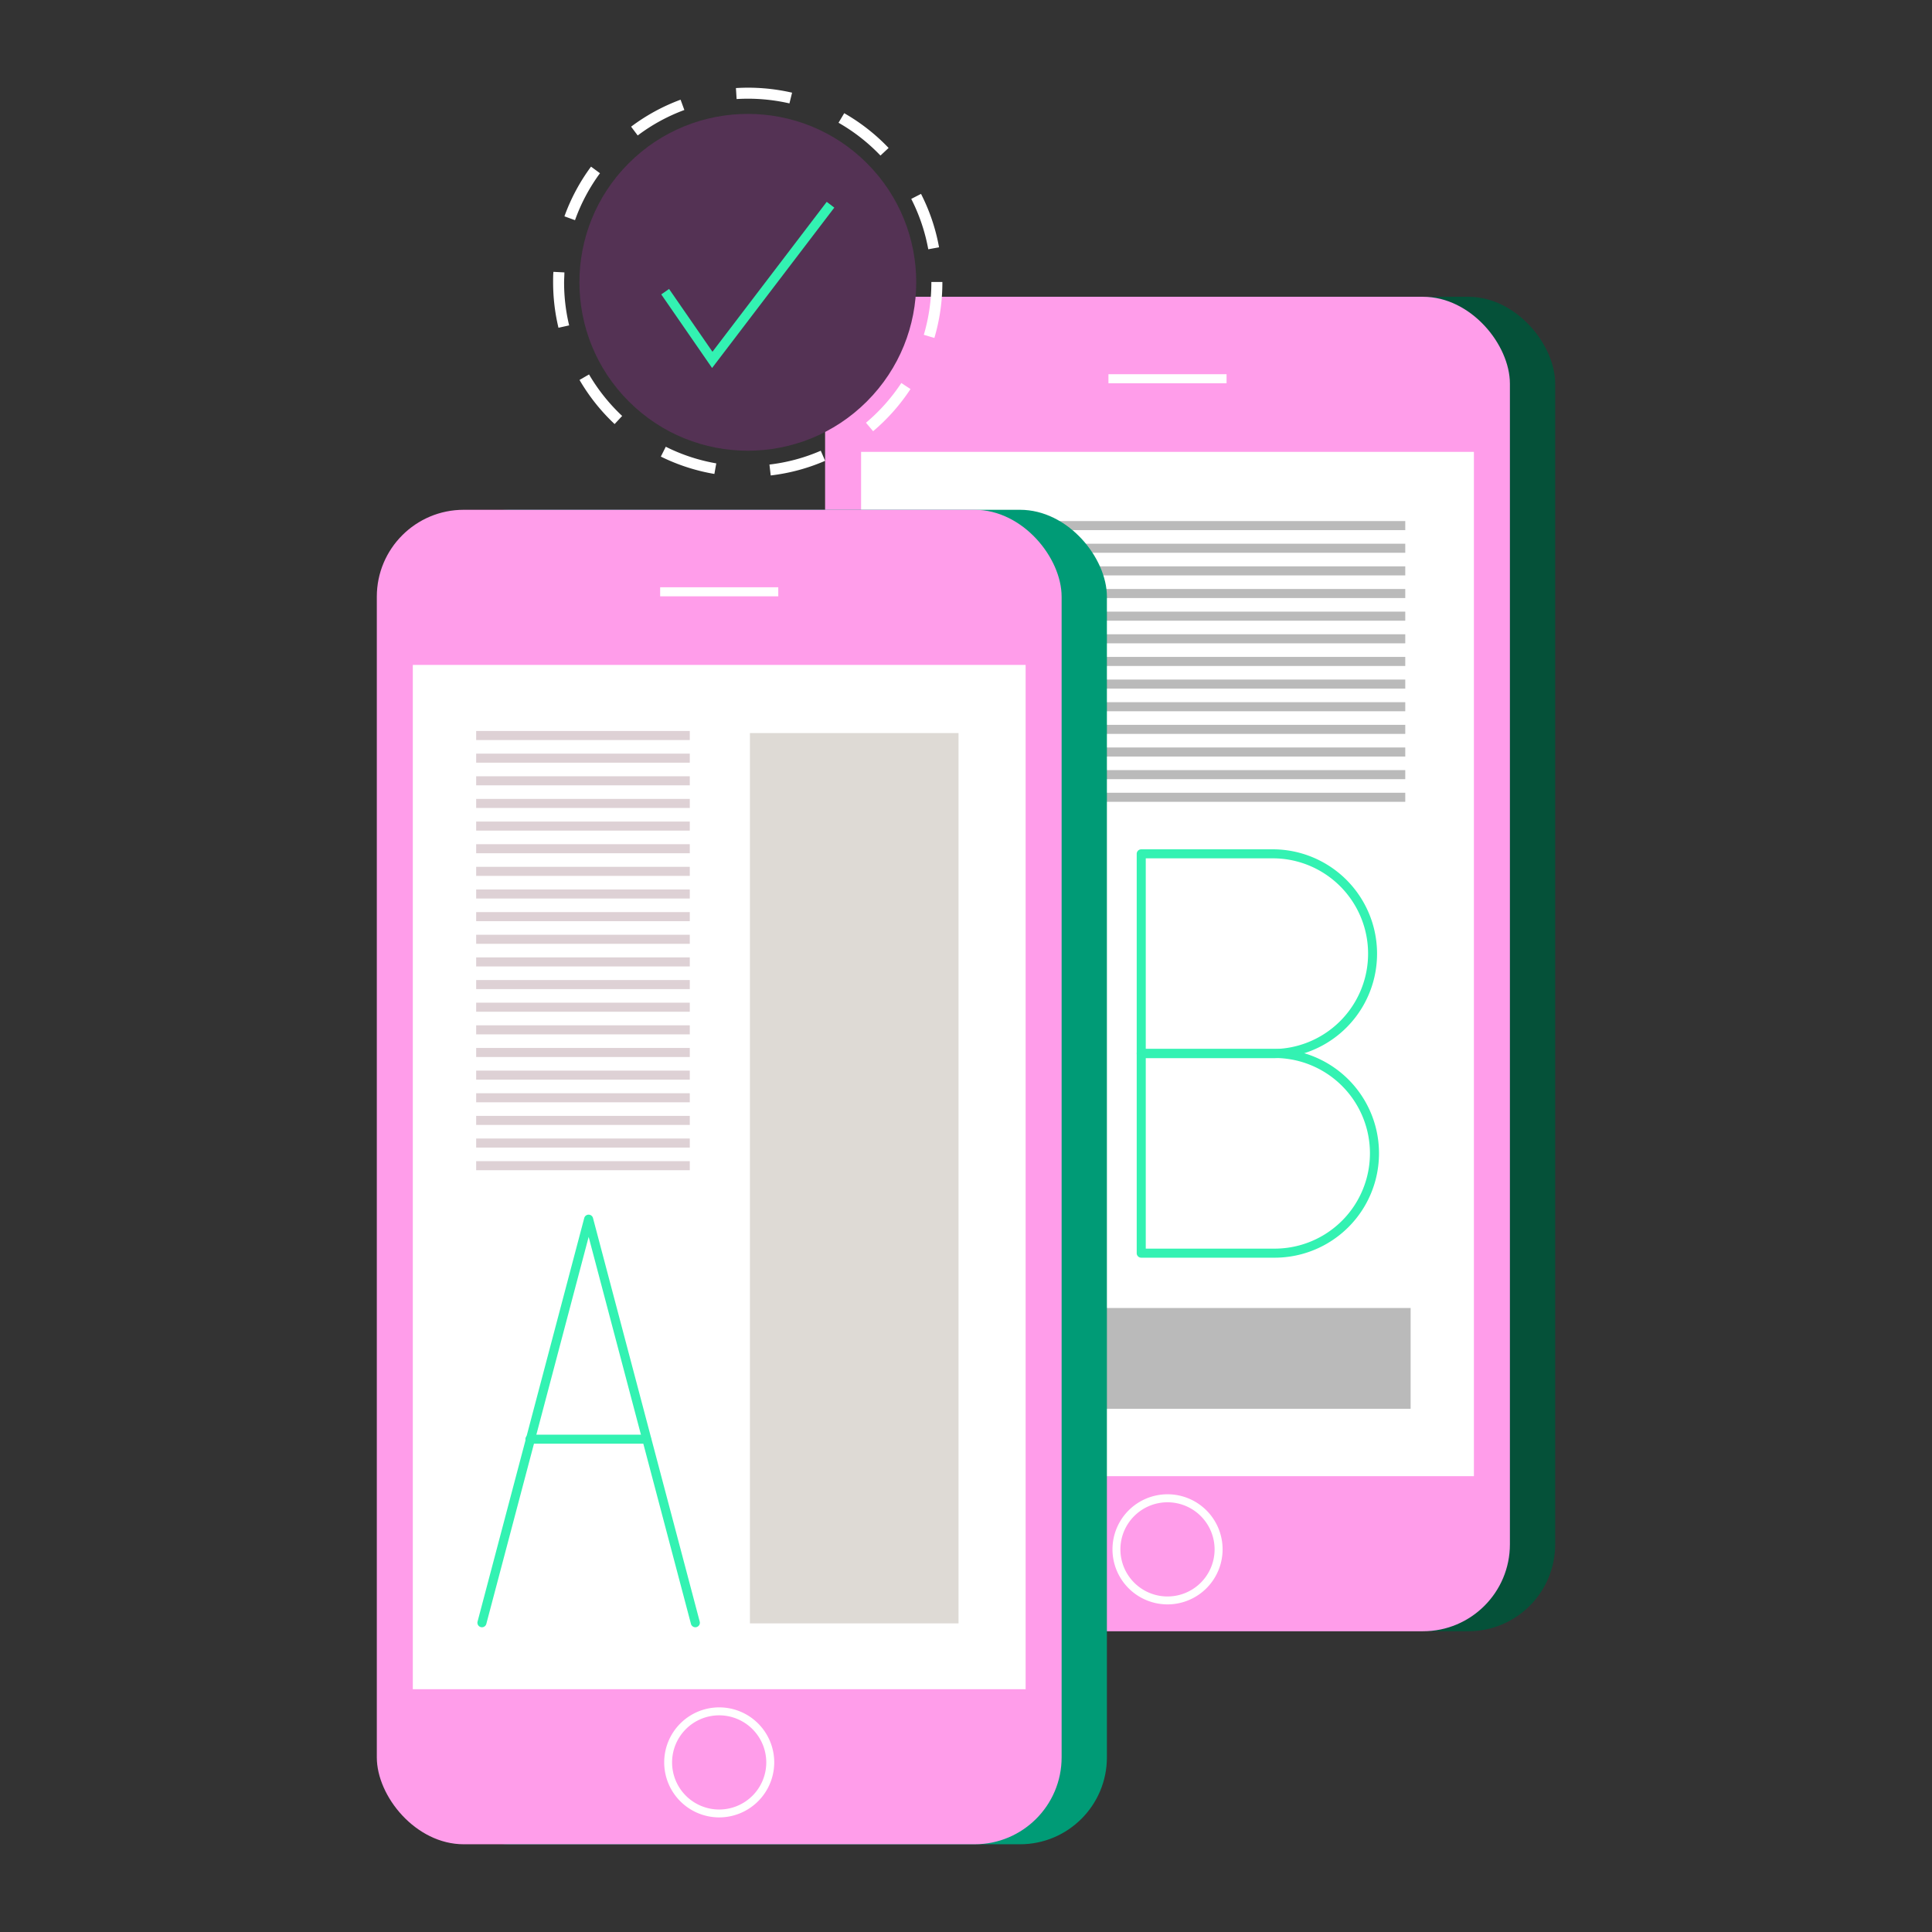 <svg xmlns="http://www.w3.org/2000/svg" viewBox="0 0 512 512"><rect x="0" y="0" width="512" height="512" fill="#333333" stroke="none"/><title>AB_testing</title><g id="AB_testing"><rect x="230.66" y="78.65" width="181.48" height="353.65" rx="23.03" style="fill:#055139"/><rect x="218.66" y="78.65" width="181.48" height="353.65" rx="23.03" style="fill:#ff9dea"/><rect x="228.2" y="119.75" width="162.4" height="271.45" style="fill:#fff"/><path d="M309.4,425.18A14.59,14.59,0,1,1,324,410.59,14.6,14.6,0,0,1,309.4,425.18Zm0-27.06a12.48,12.48,0,1,0,12.48,12.47A12.49,12.49,0,0,0,309.4,398.12Z" style="fill:#fff"/><rect x="293.75" y="99.17" width="31.3" height="2.4" style="fill:#fff"/><path d="M337.79,280.41H302.44a1.2,1.2,0,0,1-1.2-1.2V226.28a1.2,1.2,0,0,1,1.2-1.2h35.35a27.67,27.67,0,0,1,0,55.33ZM303.64,278h34.15a25.27,25.27,0,0,0,0-50.53H303.64Z" style="fill:#33f2b2"/><path d="M337.79,333.3H302.44a1.19,1.19,0,0,1-1.2-1.2V279.18a1.2,1.2,0,0,1,1.2-1.2h35.35a27.66,27.66,0,1,1,0,55.32Zm-34.15-2.4h34.15a25.26,25.26,0,1,0,0-50.52H303.64Z" style="fill:#33f2b2"/><rect x="236.05" y="346.63" width="137.78" height="26.71" style="fill:#bababa"/><rect x="159.68" y="220.24" width="201.14" height="38.56" transform="translate(499.76 -20.73) rotate(90)" style="fill:#bababa"/><rect x="278.6" y="138.09" width="93.81" height="2.4" style="fill:#bababa"/><rect x="278.6" y="144.09" width="93.81" height="2.4" style="fill:#bababa"/><rect x="289.4" y="150.09" width="83.01" height="2.4" style="fill:#bababa"/><rect x="289.4" y="156.09" width="83.01" height="2.4" style="fill:#bababa"/><rect x="289.4" y="162.09" width="83.01" height="2.4" style="fill:#bababa"/><rect x="289.4" y="168.09" width="83.01" height="2.4" style="fill:#bababa"/><rect x="289.4" y="174.09" width="83.01" height="2.4" style="fill:#bababa"/><rect x="289.4" y="180.09" width="83.01" height="2.4" style="fill:#bababa"/><rect x="289.4" y="186.09" width="83.01" height="2.4" style="fill:#bababa"/><rect x="289.4" y="192.09" width="83.01" height="2.4" style="fill:#bababa"/><rect x="289.4" y="198.09" width="83.01" height="2.4" style="fill:#bababa"/><rect x="289.4" y="204.09" width="83.01" height="2.4" style="fill:#bababa"/><rect x="289.4" y="210.09" width="83.01" height="2.4" style="fill:#bababa"/><rect x="111.86" y="135.1" width="181.48" height="353.65" rx="23.03" style="fill:#009b76"/><rect x="99.86" y="135.1" width="181.48" height="353.65" rx="23.03" style="fill:#ff9dea"/><rect x="109.4" y="176.21" width="162.4" height="271.45" style="fill:#fff"/><path d="M190.6,481.63a14.58,14.58,0,1,1,14.58-14.58A14.6,14.6,0,0,1,190.6,481.63Zm0-27.05a12.48,12.48,0,1,0,12.47,12.47A12.49,12.49,0,0,0,190.6,454.58Z" style="fill:#fff"/><rect x="174.95" y="155.63" width="31.3" height="2.4" style="fill:#fff"/><rect x="198.74" y="194.27" width="55.28" height="235.94" style="fill:#dedad5"/><rect x="126.19" y="193.72" width="56.61" height="2.4" style="fill:#ded1d5"/><rect x="126.19" y="199.72" width="56.61" height="2.4" style="fill:#ded1d5"/><rect x="126.19" y="205.72" width="56.61" height="2.4" style="fill:#ded1d5"/><rect x="126.19" y="211.72" width="56.61" height="2.4" style="fill:#ded1d5"/><rect x="126.19" y="217.72" width="56.61" height="2.4" style="fill:#ded1d5"/><rect x="126.19" y="223.72" width="56.61" height="2.4" style="fill:#ded1d5"/><rect x="126.19" y="229.72" width="56.61" height="2.4" style="fill:#ded1d5"/><rect x="126.19" y="235.72" width="56.61" height="2.4" style="fill:#ded1d5"/><rect x="126.19" y="241.72" width="56.61" height="2.4" style="fill:#ded1d5"/><rect x="126.19" y="247.72" width="56.61" height="2.4" style="fill:#ded1d5"/><rect x="126.19" y="253.72" width="56.61" height="2.4" style="fill:#ded1d5"/><rect x="126.19" y="259.72" width="56.61" height="2.4" style="fill:#ded1d5"/><rect x="126.19" y="265.72" width="56.61" height="2.4" style="fill:#ded1d5"/><rect x="126.19" y="271.72" width="56.61" height="2.4" style="fill:#ded1d5"/><rect x="126.19" y="277.72" width="56.61" height="2.4" style="fill:#ded1d5"/><rect x="126.19" y="283.72" width="56.61" height="2.4" style="fill:#ded1d5"/><rect x="126.19" y="289.72" width="56.61" height="2.4" style="fill:#ded1d5"/><rect x="126.19" y="295.72" width="56.61" height="2.4" style="fill:#ded1d5"/><rect x="126.19" y="301.72" width="56.61" height="2.4" style="fill:#ded1d5"/><rect x="126.19" y="307.72" width="56.61" height="2.4" style="fill:#ded1d5"/><path d="M184.27,431.24a1.21,1.21,0,0,1-1.16-.89L156,327.79,128.88,430.35a1.2,1.2,0,1,1-2.32-.62l28.27-106.94a1.2,1.2,0,0,1,2.32,0l28.28,106.94a1.2,1.2,0,0,1-.85,1.47A1.15,1.15,0,0,1,184.27,431.24Z" style="fill:#33f2b2"/><path d="M171.34,382.6h-30.9a1.2,1.2,0,1,1,0-2.4h30.9a1.2,1.2,0,1,1,0,2.4Z" style="fill:#33f2b2"/><circle cx="198.18" cy="74.81" r="44.63" transform="translate(5.15 162.05) rotate(-45)" style="fill:#543254"/><path d="M204.25,126l-.34-2.89a48.15,48.15,0,0,0,13.6-3.66l1.16,2.67A51.08,51.08,0,0,1,204.25,126Zm-14.93-.4A51.52,51.52,0,0,1,175.13,121l1.31-2.61a48.24,48.24,0,0,0,13.38,4.41Zm42.05-11.34-1.88-2.23a48.94,48.94,0,0,0,9.37-10.53l2.43,1.6A51.94,51.94,0,0,1,231.37,114.29Zm-68.49-1.88a51.76,51.76,0,0,1-9.3-11.69l2.52-1.46a49,49,0,0,0,8.78,11Zm84.73-22.82-2.79-.83a48.93,48.93,0,0,0,2-14h2.92A51.86,51.86,0,0,1,247.61,89.59ZM148,86.86a51.77,51.77,0,0,1-1.42-12c0-1,0-1.89.08-2.82l2.91.15c0,.89-.08,1.78-.08,2.67a48.64,48.64,0,0,0,1.34,11.37Zm98-20.8a48.48,48.48,0,0,0-4.51-13.35l2.59-1.33a51.13,51.13,0,0,1,4.78,14.16Zm-93.67-7.73-2.75-1a51.59,51.59,0,0,1,7.05-13.17L159,45.91A48.58,48.58,0,0,0,152.39,58.33Zm81-17.11a48.94,48.94,0,0,0-11.11-8.69L223.73,30a51.64,51.64,0,0,1,11.76,9.21ZM169,35.9l-1.75-2.33a51.56,51.56,0,0,1,13.11-7.15l1,2.73A48.31,48.31,0,0,0,169,35.9Zm40.21-8.5a49.16,49.16,0,0,0-14-1.15l-.18-2.91a52,52,0,0,1,14.88,1.22Z" style="fill:#fff"/><polygon points="188.71 97.52 175.24 78.02 177.31 76.58 188.81 93.22 219.09 53.49 221.1 55.02 188.71 97.52" style="fill:#33f2b2"/></g></svg>
